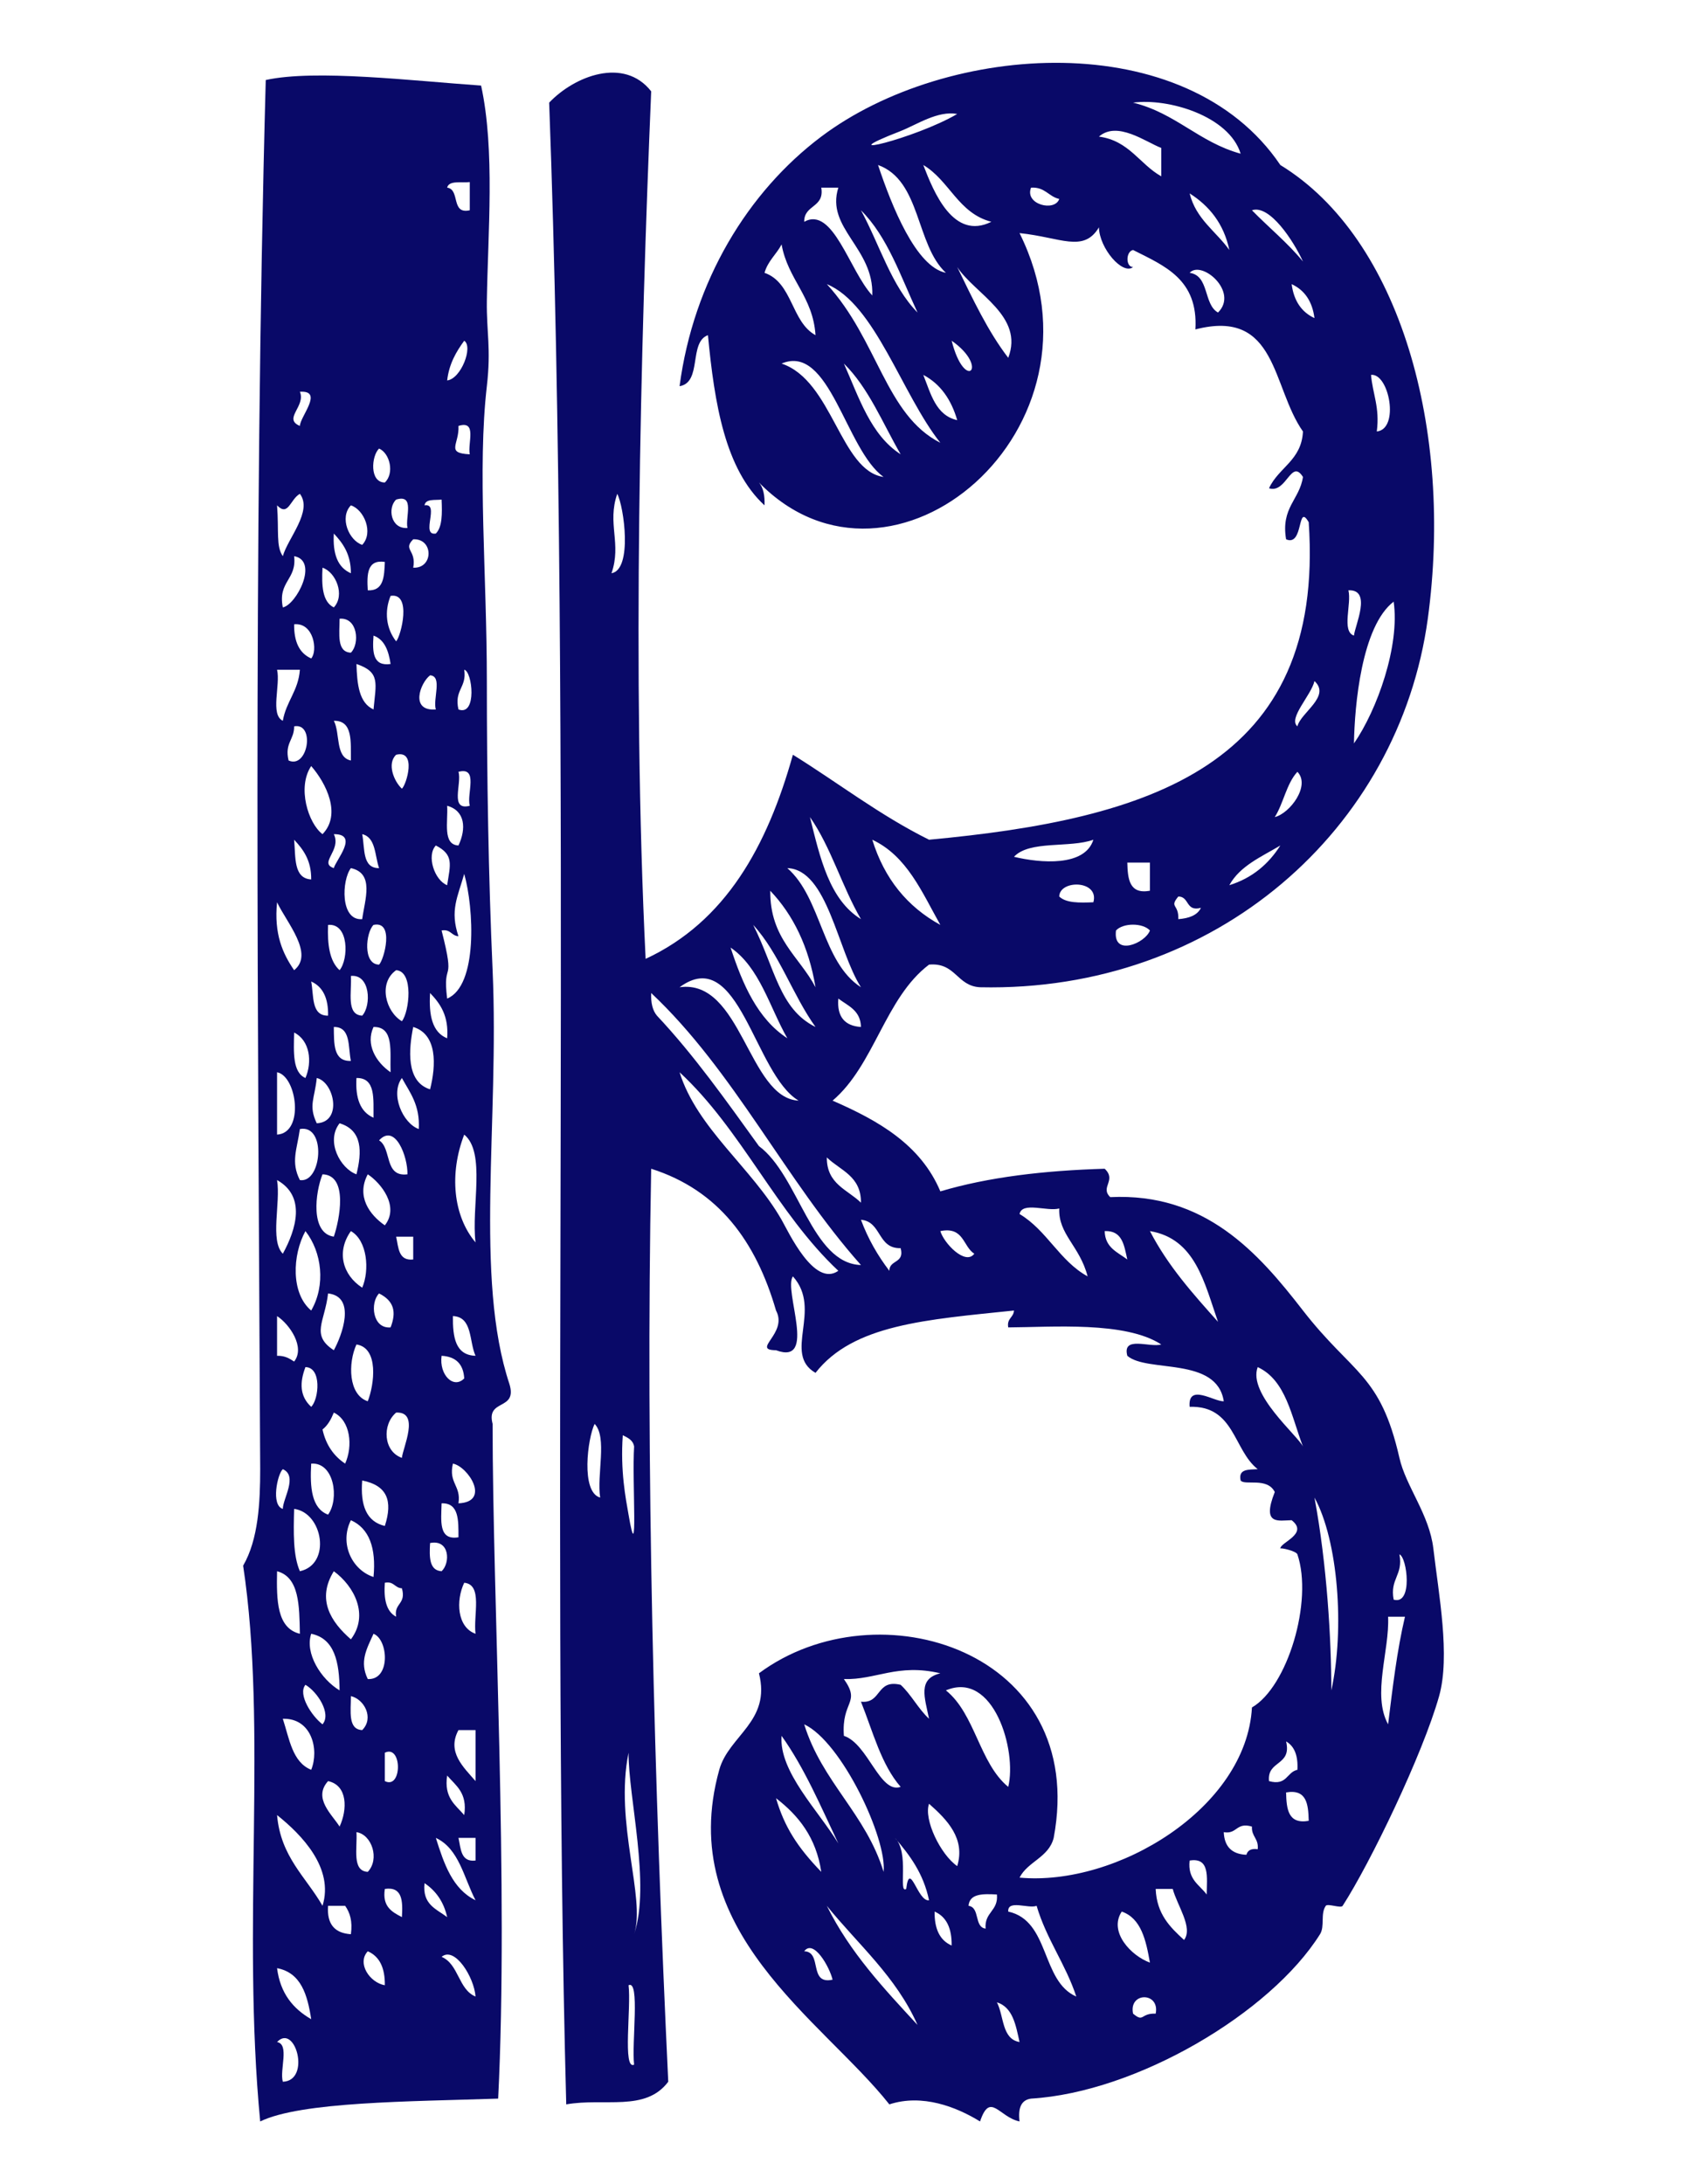 <?xml version="1.0" encoding="UTF-8"?>
<!DOCTYPE svg PUBLIC "-//W3C//DTD SVG 1.1//EN" "http://www.w3.org/Graphics/SVG/1.1/DTD/svg11.dtd">
<!-- Creator: CorelDRAW X8 -->
<svg xmlns="http://www.w3.org/2000/svg" xml:space="preserve" width="8.5in" height="11in" version="1.1" style="shape-rendering:geometricPrecision; text-rendering:geometricPrecision; image-rendering:optimizeQuality; fill-rule:evenodd; clip-rule:evenodd"
viewBox="0 0 8500 11000"
 xmlns:xlink="http://www.w3.org/1999/xlink">
 <defs>
  <style type="text/css">
   <![CDATA[
    .fil0 {fill:#090968}
   ]]>
  </style>
 </defs>
 <g id="Layer_x0020_1">

  <g id="_68760858080">
   <path class="fil0" d="M2424 431c71,325 34,745 29,1085 -2,160 22,237 0,429 -48,413 0,952 0,1485 0,481 8,982 29,1456 34,767 -93,1549 85,2085 41,136 -119,71 -85,200 0,885 81,2334 28,3398 -447,15 -993,15 -1199,115 -94,-976 38,-1982 -86,-2799 77,-132 86,-320 86,-486 -10,-2122 -36,-4653 28,-6996 249,-55 740,4 1085,28zm-57 628l0 0c0,-47 0,-95 0,-142 -42,5 -105,-10 -114,28 67,9 17,136 114,114zm-114 857l0 0c70,-8 132,-170 86,-200 -40,55 -76,115 -86,200zm-742 229l0 0c1,-47 122,-180 0,-172 31,73 -87,136 0,172zm856 143l0 0c-12,-55 39,-173 -57,-143 5,93 -67,137 57,143zm-428 142l0 0c49,-46 26,-147 -29,-171 -39,37 -49,171 29,171zm-514 371l0 0c25,-90 152,-227 86,-314 -49,27 -58,117 -115,58 10,132 -6,206 29,256zm628 -142l0 0c-12,-54 39,-172 -57,-143 -44,41 -28,149 57,143zm143 28l0 0c33,-33 32,-101 29,-171 -34,4 -81,-5 -86,29 79,-13 -22,155 57,142zm-371 57l0 0c58,-61 10,-177 -57,-199 -59,61 -10,177 57,199zm-57 143l0 0c0,-96 -40,-151 -86,-200 -6,102 19,171 86,200zm314 -28l0 0c103,5 103,-148 0,-143 -54,54 17,52 0,143zm-657 200l0 0c68,-13 183,-235 57,-258 14,120 -83,126 -57,258zm428 -86l0 0c81,4 83,-70 86,-143 -89,-13 -91,61 -86,143zm-171 86l0 0c58,-62 10,-178 -57,-200 -5,90 -1,172 57,200zm314 171l0 0c25,-28 80,-247 -28,-229 -32,78 -23,164 28,229zm-228 57l0 0c46,-46 34,-179 -57,-171 0,75 -16,168 57,171zm-200 29l0 0c34,-38 13,-182 -86,-172 -1,87 26,146 86,172zm400 28l0 0c-10,-66 -30,-123 -86,-143 -6,82 -4,156 86,143zm-86 229l0 0c12,-132 36,-188 -86,-229 3,102 13,196 86,229zm-457 57l0 0c17,-98 78,-150 86,-257 -38,0 -77,0 -115,0 18,77 -36,226 29,257zm885 -57l0 0c95,35 70,-193 29,-200 14,90 -52,101 -29,200zm-114 0l0 0c-16,-51 35,-168 -29,-172 -49,37 -104,182 29,172zm-428 257l0 0c-1,-94 11,-202 -86,-200 33,62 6,184 86,200zm-314 0l0 0c98,44 135,-192 28,-172 1,68 -49,84 -28,172zm571 142l0 0c23,-20 76,-197 -29,-171 -47,44 -12,133 29,171zm-400 229l0 0c97,-100 18,-257 -57,-343 -72,107 -15,289 57,343zm742 -143l0 0c-17,-59 46,-198 -57,-171 18,59 -46,198 57,171zm-57 200l0 0c40,-85 34,-175 -57,-200 5,81 -24,196 57,200zm-628 114l0 0c9,-39 129,-172 0,-171 40,82 -78,145 0,171zm228 0l0 0c-22,-63 -16,-155 -85,-171 14,71 -1,172 85,171zm-342 57l0 0c1,-96 -40,-151 -86,-200 8,87 -4,195 86,200zm685 29l0 0c16,-104 35,-153 -57,-200 -48,51 -7,175 57,200zm-428 171l0 0c13,-98 63,-231 -57,-257 -46,60 -55,266 57,257zm428 400l0 0c155,-64 135,-455 86,-628 -33,117 -73,184 -29,314 -36,-2 -39,-37 -85,-29 73,286 3,141 28,343zm-771 -143l0 0c103,-82 -38,-240 -86,-342 -16,159 28,258 86,342zm229 0l0 0c46,-55 48,-238 -58,-228 -4,100 8,183 58,228zm199 -28l0 0c25,-24 79,-223 -28,-200 -39,38 -55,199 28,200zm115 285l0 0c37,-46 61,-251 -29,-257 -92,65 -52,210 29,257zm-200 -28l0 0c47,-51 41,-210 -57,-200 5,81 -25,196 57,200zm-172 0l0 0c2,-87 -26,-146 -85,-172 14,72 -1,173 85,172zm600 114l0 0c9,-113 -35,-175 -86,-228 -7,112 11,198 86,228zm-485 114l0 0c-15,-71 1,-172 -86,-171 1,85 -3,174 86,171zm200 57l0 0c-4,-101 20,-230 -86,-228 -41,88 12,177 86,228zm199 86l0 0c30,-119 38,-277 -85,-314 -22,110 -38,276 85,314zm-628 -57l0 0c35,-81 23,-189 -57,-229 -2,98 -9,200 57,229zm-143 285l0 0c139,-8 100,-295 0,-314 0,105 0,210 0,314zm200 -57l0 0c131,-6 88,-208 0,-228 -10,103 -43,138 0,228zm286 -28l0 0c-1,-94 12,-202 -86,-200 -6,101 19,171 86,200zm228 57l0 0c7,-121 -45,-184 -85,-257 -60,81 4,228 85,257zm-314 228l0 0c28,-113 31,-222 -85,-257 -71,91 4,228 85,257zm-285 29l0 0c111,17 135,-282 0,-257 -14,102 -47,165 0,257zm542 -29l0 0c2,-89 -62,-259 -143,-171 65,40 24,186 143,171zm343 343l0 0c-22,-178 53,-453 -57,-543 -76,197 -56,409 57,543zm-714 -29l0 0c28,-82 75,-310 -57,-314 -37,92 -62,297 57,314zm257 -57l0 0c75,-95 -19,-213 -86,-257 -59,111 9,204 86,257zm-514 143l0 0c67,-122 118,-289 -29,-371 19,115 -37,304 29,371zm143 286l0 0c74,-128 54,-294 -29,-400 -66,120 -74,314 29,400zm257 -115l0 0c38,-88 26,-238 -57,-285 -74,104 -42,221 57,285zm257 -142l0 0c0,-38 0,-76 0,-115 -29,0 -57,0 -86,0 12,55 11,123 86,115zm-400 457l0 0c40,-72 115,-270 -29,-286 -16,143 -89,209 29,286zm286 -115l0 0c30,-77 18,-133 -58,-171 -46,46 -34,179 58,171zm-572 143l0 0c40,-1 63,14 86,29 57,-72 -23,-188 -86,-229 0,67 0,134 0,200zm1000 0l0 0c-33,-72 -14,-196 -114,-200 -1,106 12,197 114,200zm-543 229l0 0c33,-84 57,-269 -57,-286 -43,94 -41,254 57,286zm486 -115l0 0c-4,-72 -42,-110 -114,-114 -13,96 60,169 114,114zm-771 143l0 0c39,-38 54,-199 -29,-200 -29,76 -30,146 29,200zm114 29l0 0c-14,34 -30,64 -57,85 17,78 57,134 114,172 40,-88 27,-217 -57,-257zm343 228l0 0c4,-49 93,-234 -29,-228 -72,61 -64,196 29,228zm-372 286l0 0c57,-78 32,-265 -85,-257 -7,121 2,226 85,257zm657 -57l0 0c165,-7 48,-186 -28,-200 -23,99 42,110 28,200zm-885 28l0 0c0,-51 77,-166 0,-200 -27,24 -61,182 0,200zm514 86l0 0c41,-127 12,-204 -114,-229 -10,125 21,207 114,229zm371 57l0 0c0,-85 3,-174 -85,-171 -2,87 -17,188 85,171zm-799 171l0 0c160,-35 116,-295 -29,-314 -3,117 -6,234 29,314zm371 29l0 0c14,-147 -22,-245 -114,-286 -59,118 6,251 114,286zm343 -29l0 0c45,-42 41,-162 -58,-142 -4,70 -5,138 58,142zm-714 315l0 0c-3,-140 -2,-285 -115,-315 -3,147 -1,287 115,315zm257 28l0 0c92,-122 18,-267 -86,-343 -88,142 -15,255 86,343zm228 -114l0 0c-12,-69 52,-62 29,-143 -37,-2 -40,-37 -86,-28 -6,82 7,145 57,171zm400 86l0 0c-12,-93 38,-248 -57,-257 -43,90 -36,224 57,257zm-685 285l0 0c-1,-142 -25,-261 -143,-285 -33,98 49,229 143,285zm142 -57l0 0c116,6 104,-199 29,-228 -36,79 -71,141 -29,228zm-228 228l0 0c46,-54 -26,-164 -86,-199 -40,48 32,158 86,199zm200 29l0 0c61,-61 10,-156 -57,-171 0,75 -16,168 57,171zm-257 200l0 0c41,-101 3,-261 -143,-257 33,101 48,219 143,257zm828 57l0 0c0,-86 0,-171 0,-257 -29,0 -57,0 -86,0 -60,111 26,187 86,257zm-457 0l0 0c88,44 88,-186 0,-143 0,48 0,95 0,143zm400 171l0 0c17,-112 -42,-148 -86,-199 -17,112 42,148 86,199zm-628 58l0 0c40,-86 41,-208 -58,-229 -78,86 21,169 58,229zm-86 399l0 0c59,-190 -105,-358 -229,-457 18,211 146,312 229,457zm228 -171l0 0c61,-64 21,-188 -57,-200 5,81 -24,196 57,200zm543 143l0 0c-59,-113 -83,-260 -200,-314 41,130 84,258 200,314zm0 -200l0 0c0,-38 0,-76 0,-114 -29,0 -57,0 -86,0 12,54 11,123 86,114zm-143 285l0 0c-17,-77 -57,-133 -114,-171 -12,108 60,130 114,171zm-228 0l0 0c5,-81 3,-155 -86,-142 -14,89 36,116 86,142zm-257 86l0 0c9,-66 -5,-109 -29,-143 -28,0 -57,0 -86,0 -7,93 34,138 115,143zm171 257l0 0c1,-87 -26,-145 -86,-171 -56,60 10,158 86,171zm457 57l0 0c-7,-98 -105,-255 -171,-200 87,37 84,164 171,200zm-828 114l0 0c-19,-123 -51,-234 -172,-257 16,128 82,205 172,257zm-143 315l0 0c143,-5 63,-297 -29,-200 64,12 12,140 29,200z"/>
   <path class="fil0" d="M3995 6428c-49,69 126,451 -85,372 -128,-1 62,-84 0,-200 -101,-348 -289,-606 -629,-714 -29,1476 16,3125 86,4598 -115,153 -320,80 -514,114 -79,-2944 33,-6863 -86,-10081 127,-134 377,-232 514,-57 -54,1281 -97,2966 -28,4369 403,-187 613,-567 742,-1028 229,142 438,305 686,428 1106,-103 1997,-368 1913,-1599 -59,-102 -24,125 -114,86 -27,-160 68,-199 85,-314 -60,-95 -83,85 -171,57 48,-105 164,-140 171,-286 -158,-224 -128,-621 -542,-514 15,-253 -156,-320 -314,-400 -37,7 -38,86 0,86 -53,42 -170,-95 -172,-200 -78,130 -193,50 -400,29 490,987 -642,1941 -1313,1256 22,26 30,65 28,115 -198,-182 -252,-510 -285,-857 -98,35 -28,238 -143,257 70,-529 344,-979 714,-1257 636,-478 1838,-560 2313,143 606,370 872,1338 743,2285 -145,1058 -1066,1882 -2256,1856 -118,-6 -122,-126 -257,-114 -222,168 -275,506 -486,685 232,101 444,222 543,457 242,-72 523,-105 828,-114 62,59 -25,92 28,143 478,-23 745,279 971,571 252,324 389,317 486,742 32,143 151,285 171,457 27,231 86,540 29,743 -83,294 -347,841 -486,1056 -8,14 -76,-13 -85,0 -28,40 -4,103 -29,143 -249,397 -924,796 -1456,828 -51,7 -66,49 -58,115 -104,-22 -148,-152 -199,0 -120,-74 -292,-140 -457,-86 -338,-427 -1083,-874 -857,-1685 48,-173 262,-243 200,-486 598,-444 1662,-112 1485,829 -25,99 -130,118 -172,200 490,45 1143,-350 1171,-857 179,-103 309,-535 229,-771 -6,-17 -86,-35 -86,-29 -2,-31 145,-74 57,-143 -67,1 -152,27 -85,-142 -38,-76 -152,-31 -172,-58 -13,-60 41,-54 86,-57 -123,-96 -116,-321 -343,-314 -10,-121 124,-25 172,-28 -35,-227 -387,-142 -486,-229 -27,-103 113,-40 171,-57 -181,-118 -550,-87 -771,-86 -8,-46 27,-49 29,-85 -441,46 -810,70 -1000,314 -167,-96 37,-318 -114,-486zm2256 -5654l0 0c-58,-190 -365,-281 -542,-257 214,52 333,200 542,257zm-1713 -114l0 0c-382,148 74,38 285,-86 -98,-18 -204,54 -285,86zm1313 228l0 0c0,-47 0,-95 0,-143 -77,-29 -221,-138 -314,-57 152,20 205,139 314,200zm-1085 486l0 0c-153,-142 -125,-465 -342,-543 69,207 191,513 342,543zm229 -257l0 0c-167,-43 -211,-208 -343,-286 53,138 152,381 343,286zm-943 0l0 0c145,-81 228,247 343,371 9,-240 -236,-338 -171,-543 -29,0 -58,0 -86,0 17,103 -87,84 -86,172zm1285 -115l0 0c-54,-12 -71,-61 -142,-57 -34,85 120,123 142,57zm857 257l0 0c-28,-133 -101,-222 -200,-285 32,130 133,191 200,285zm371 58l0 0c-48,-105 -168,-288 -257,-258 85,87 180,164 257,258zm-1942 257l0 0c-85,-182 -151,-382 -285,-515 94,173 153,381 285,515zm-771 -200l0 0c142,49 134,247 257,314 -13,-196 -139,-279 -171,-457 -26,50 -69,83 -86,143zm1228 428l0 0c81,-210 -168,-322 -257,-457 78,160 154,323 257,457zm1057 -228l0 0c106,-105 -83,-266 -143,-200 100,14 69,159 143,200zm-1399 656l0 0c-194,-244 -329,-699 -572,-799 258,281 295,659 572,799zm1885 -628l0 0c-11,-85 -50,-141 -115,-171 11,84 50,141 115,171zm-1828 114l0 0c66,262 193,135 0,0zm-343 686l0 0c-192,-137 -271,-674 -514,-571 257,86 296,541 514,571zm86 -114l0 0c-91,-157 -161,-334 -286,-457 76,171 135,360 286,457zm285 -172l0 0c-30,-103 -84,-182 -171,-228 38,95 63,204 171,228zm2114 57l0 0c116,-12 62,-295 -29,-285 8,96 45,164 29,285zm-3856 714l0 0c107,-18 63,-336 29,-400 -52,150 23,251 -29,400zm3741 314l0 0c4,-49 93,-234 -28,-228 17,68 -36,207 28,228zm0 543l0 0c117,-169 232,-492 200,-714 -162,124 -197,525 -200,714zm-285 -86l0 0c17,-70 170,-151 86,-228 -16,71 -134,188 -86,228zm-114 457l0 0c77,-19 181,-159 114,-228 -55,59 -70,159 -114,228zm-2085 514l0 0c-95,-162 -151,-363 -257,-514 51,206 98,416 257,514zm400 29l0 0c-93,-165 -168,-347 -343,-429 61,197 177,338 343,429zm371 -343l0 0c133,32 357,51 400,-86 -119,43 -322,2 -400,86zm1085 143l0 0c116,-36 198,-107 257,-200 -95,57 -203,102 -257,200zm-1856 514l0 0c-119,-186 -168,-593 -371,-600 173,151 174,473 371,600zm1456 -486l0 0c0,-47 0,-95 0,-142 -38,0 -76,0 -114,0 2,83 10,161 114,142zm-457 29l0 0c34,33 101,32 172,29 31,-112 -170,-115 -172,-29zm-1228 457l0 0c-34,-204 -112,-364 -228,-486 -2,241 146,330 228,486zm1828 -343l0 0c53,-4 96,-19 114,-57 -78,21 -57,-57 -114,-57 -47,57 3,36 0,114zm-1828 543l0 0c-115,-160 -182,-370 -314,-514 110,217 131,424 314,514zm1514 -486l0 0c-17,134 148,64 171,0 -36,-39 -135,-39 -171,0zm-1656 543l0 0c-90,-158 -139,-356 -286,-457 61,186 136,359 286,457zm-543 -257l0 0c313,-44 346,559 600,571 -224,-132 -300,-792 -600,-571zm-114 143l0 0c189,201 350,430 514,657 202,150 265,591 514,599 -381,-428 -640,-978 -1057,-1370 -2,49 7,88 29,114zm1028 57l0 0c-2,-84 -65,-106 -114,-143 -8,93 34,138 114,143zm-400 971l0 0c33,57 164,343 286,257 -310,-290 -488,-712 -800,-1000 89,284 365,482 514,743zm400 -86l0 0c1,-135 -104,-162 -172,-228 -1,135 105,162 172,228zm1142 371l0 0c-40,-154 -148,-211 -143,-342 -59,17 -187,-36 -200,28 138,82 202,237 343,314zm-999 -28l0 0c0,-57 78,-36 57,-114 -118,3 -95,-134 -200,-143 36,97 85,181 143,257zm428 -86l0 0c-58,-37 -52,-138 -171,-114 17,60 126,175 171,114zm771 29l0 0c-16,-70 -24,-147 -114,-143 2,84 65,106 114,143zm457 314l0 0c-69,-197 -114,-419 -343,-457 91,176 217,316 343,457zm428 628l0 0c-58,-151 -85,-334 -228,-400 -51,135 202,345 228,400zm-3541 257l0 0c-18,-115 37,-304 -28,-371 -35,71 -71,344 28,371zm143 86l0 0c50,294 17,-164 28,-343 -5,-32 -31,-44 -57,-57 -13,180 15,320 29,400zm3541 885l0 0c68,-309 34,-755 -85,-971 63,337 85,717 85,971zm314 -457l0 0c98,29 68,-214 29,-228 20,106 -49,122 -29,228zm-28 628l0 0c23,-186 45,-373 85,-542 -28,0 -57,0 -85,0 8,171 -82,393 0,542zm-2742 58l0 0c122,40 181,294 286,257 -98,-112 -140,-279 -200,-429 106,11 75,-115 200,-85 54,50 88,120 143,171 -22,-108 -58,-201 57,-229 -217,-51 -324,34 -486,29 87,123 -13,108 0,286zm828 257l0 0c45,-183 -74,-588 -314,-486 148,119 168,366 314,486zm-628 428l0 0c18,-167 -211,-655 -400,-743 90,291 311,451 400,743zm-228 -143l0 0c-89,-188 -171,-381 -286,-542 -14,181 188,379 286,542zm2170 -314l0 0c91,25 88,-45 143,-57 4,-71 -15,-119 -57,-143 30,125 -97,94 -86,200zm-3199 771l0 0c84,-251 -29,-688 -28,-914 -72,352 88,734 28,914zm3399 -571l0 0c-2,-84 -10,-161 -114,-143 2,84 10,161 114,143zm-2456 257l0 0c-26,-174 -115,-284 -228,-371 42,144 108,247 228,371zm685 -29l0 0c42,-138 -50,-233 -142,-314 -28,79 58,256 142,314zm1343 -171l0 0c3,73 41,111 114,114 6,-22 24,-33 57,-28 6,-54 -32,-63 -29,-114 -80,-24 -74,40 -142,28zm-1600 286l0 0c18,-148 57,66 115,57 -28,-135 -97,-227 -172,-314 75,72 15,284 57,257zm1514 28l0 0c1,-87 17,-188 -86,-171 -11,96 50,122 86,171zm-114 229l0 0c47,-62 -36,-176 -57,-257 -29,0 -58,0 -86,0 5,127 73,193 143,257zm-1086 -172l0 0c59,8 27,107 86,115 -7,-84 65,-88 57,-172 -71,-4 -138,-5 -143,57zm-257 600l0 0c-108,-244 -299,-405 -457,-600 117,236 288,417 457,600zm800 -143l0 0c-54,-164 -150,-288 -200,-457 -41,16 -147,-33 -143,29 211,46 164,350 343,428zm-628 -257l0 0c1,-87 -26,-145 -86,-171 -1,87 26,145 86,171zm999 86l0 0c-20,-113 -44,-223 -142,-257 -68,103 49,224 142,257zm-1599 86l0 0c-15,-64 -96,-207 -143,-143 93,2 20,170 143,143zm-1000 428l0 0c-13,-111 31,-429 -28,-400 14,111 -31,429 28,400zm2514 -257l0 0c56,47 36,-3 114,0 22,-110 -137,-110 -114,0zm-572 143l0 0c-19,-86 -34,-175 -114,-200 36,69 24,185 114,200z"/>
  </g>
 </g>
</svg>
